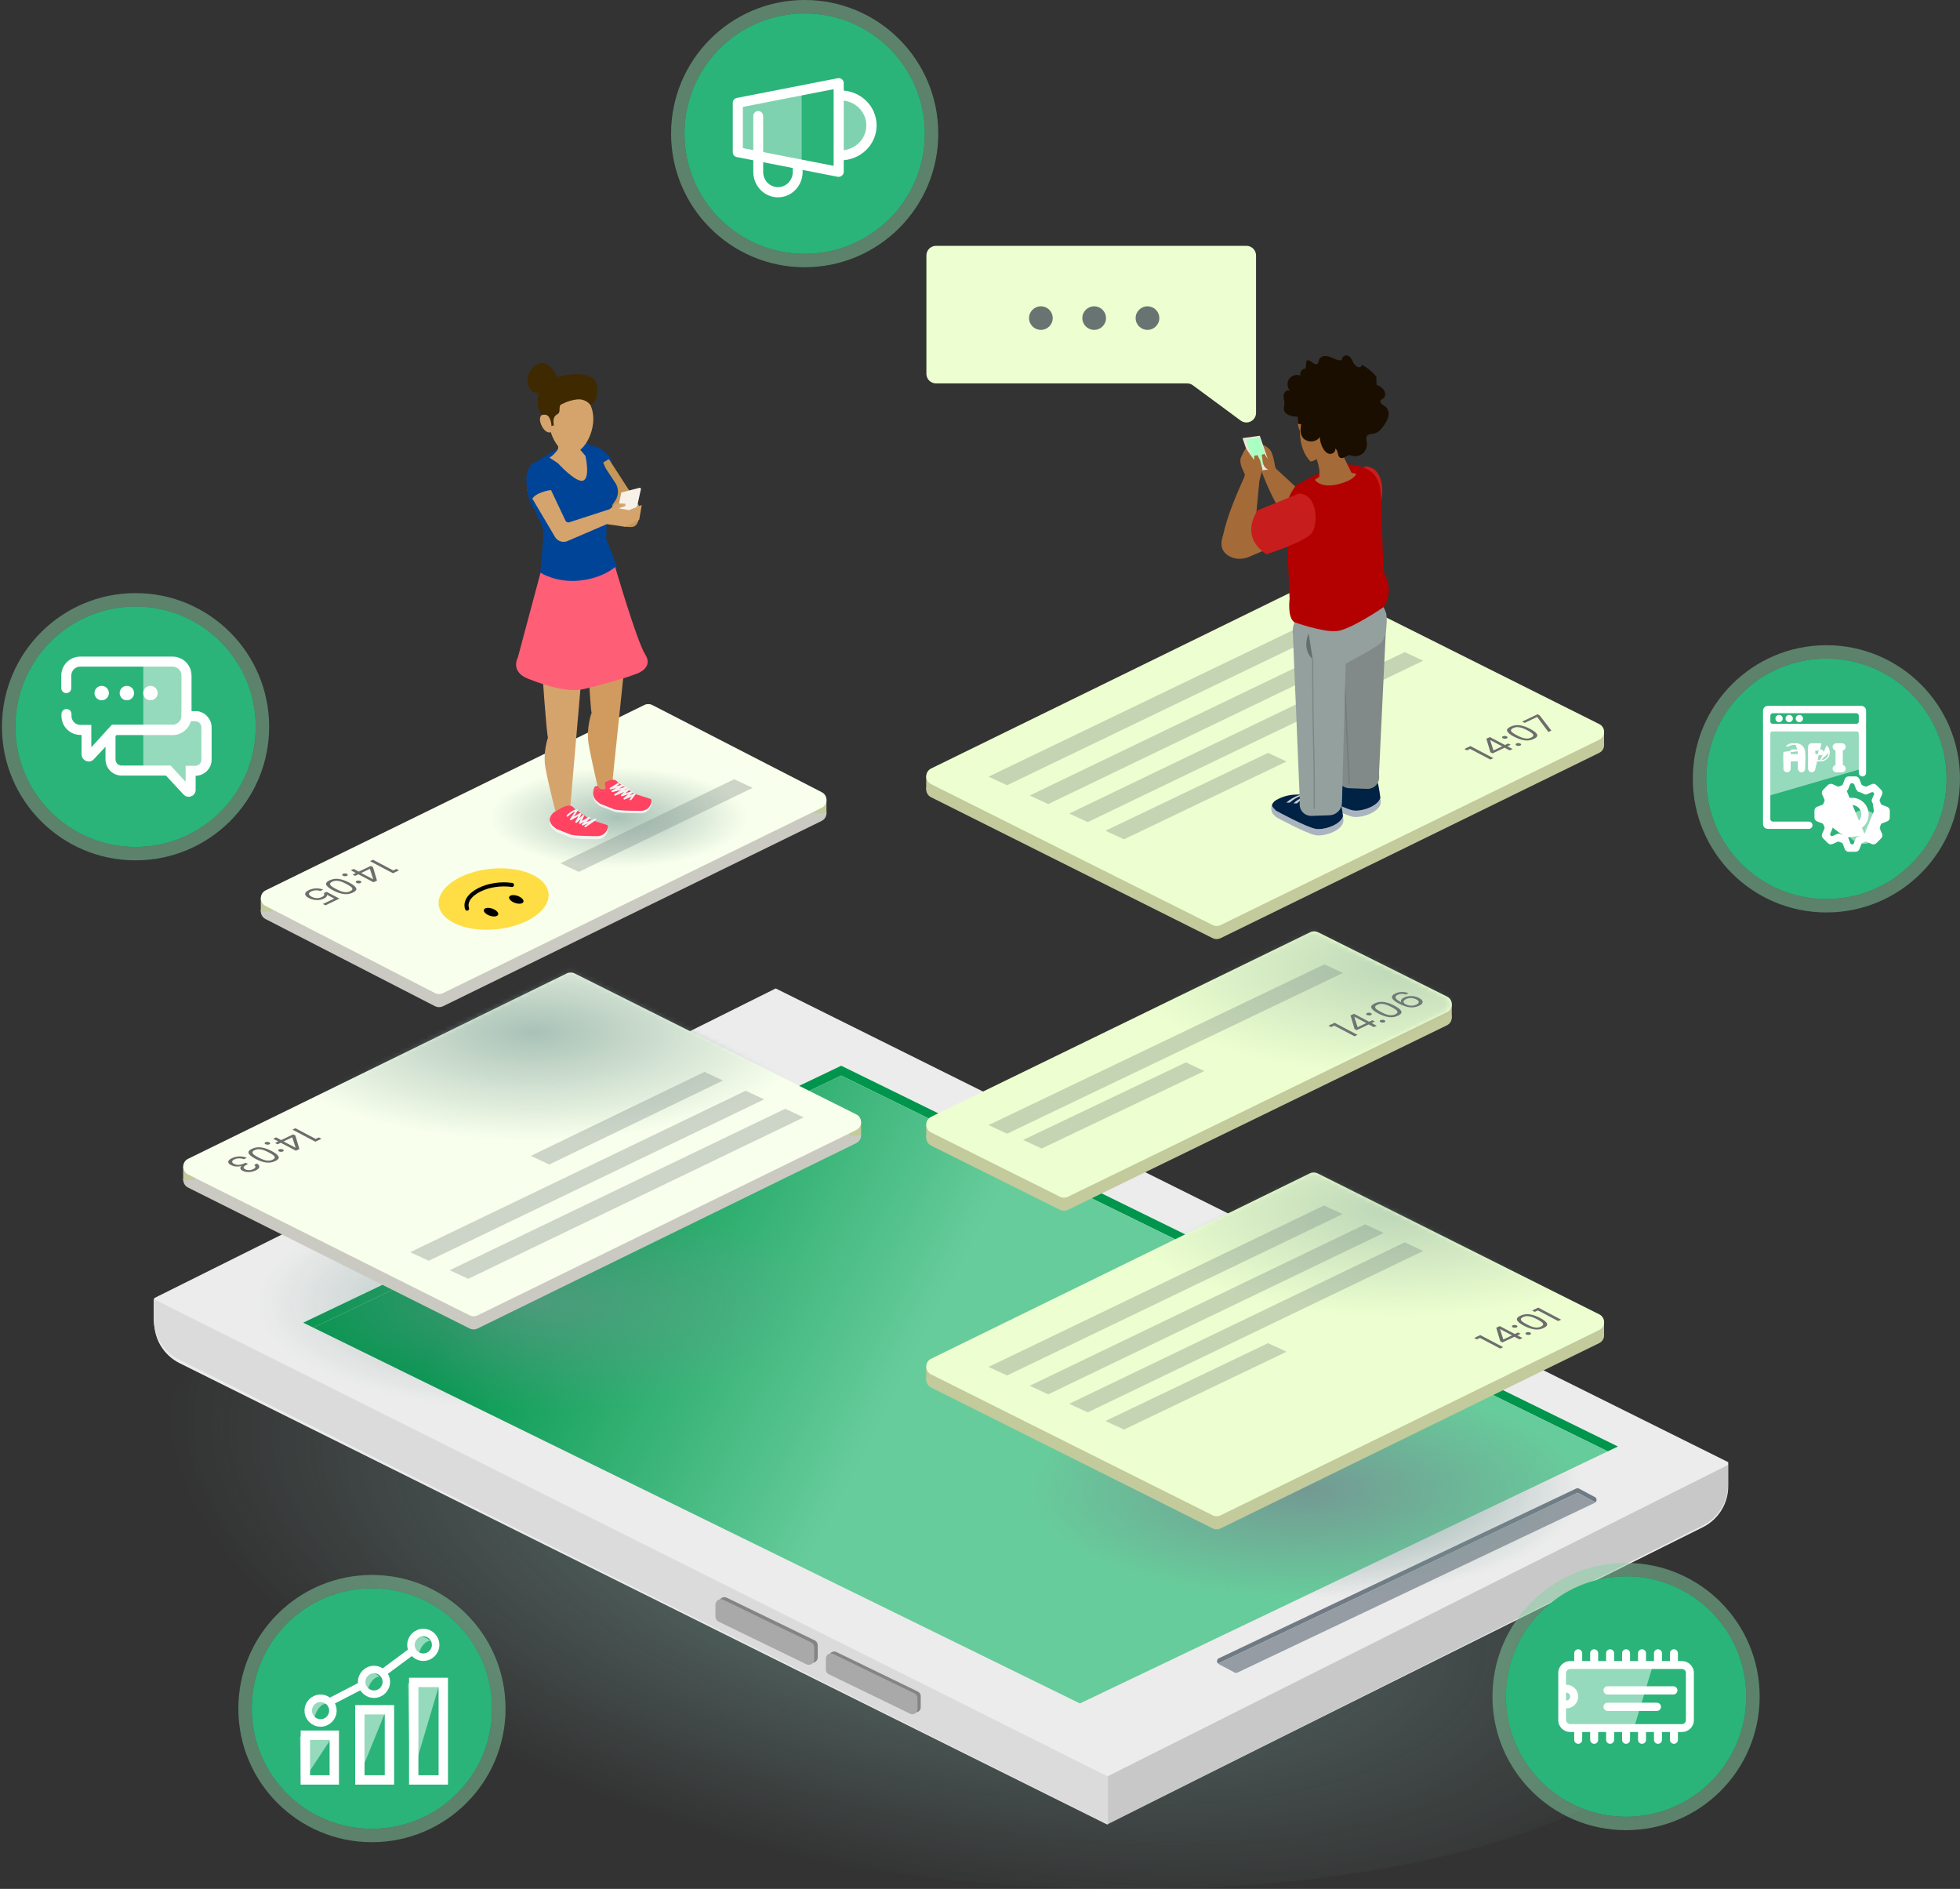 <svg width="439" height="423" viewBox="0 0 439 423" fill="none" xmlns="http://www.w3.org/2000/svg">
<rect x="0" y="0" width="439" height="423" fill="#333333" stroke="none"/>
<path opacity="0.7" d="M382.111 383.247C358.199 420.023 262.09 433.753 167.446 413.914C72.803 394.076 15.464 348.181 39.376 311.406C63.288 274.63 159.397 260.899 254.041 280.737C348.685 300.576 406.024 346.47 382.111 383.247Z" fill="url(#paint0_radial_19_2538)"/>
<path d="M387.089 332.831V327.436L173.747 221.35L34.534 290.704V296.095C34.534 299.982 36.742 303.535 40.235 305.272L247.876 408.522L381.396 342.004C384.885 340.266 387.089 336.715 387.089 332.831Z" fill="#ECECEC"/>
<path d="M247.95 397.849L387.028 328.062V332.48C387.028 336.354 384.835 339.897 381.36 341.642L247.95 408.585V397.849Z" fill="#C8C8C8"/>
<path d="M248.17 397.849L34.415 290.902V295.312C34.415 299.191 36.613 302.736 40.094 304.479L248.17 408.585V397.849Z" fill="#DBDBDB"/>
<path d="M360.111 325.015L362.387 323.928L188.418 238.658L67.912 296.198L70.187 297.314L188.418 240.86L360.111 325.015Z" fill="#00954C"/>
<path d="M360.111 325.015L188.418 240.86L70.187 297.314L241.88 381.467L360.111 325.015Z" fill="url(#paint1_linear_19_2538)"/>
<path d="M353.019 334.448C353.228 334.349 353.472 334.354 353.676 334.464L357.227 336.355C357.266 336.377 357.283 336.415 357.316 336.442C357.71 336.132 357.702 335.508 357.227 335.254L353.676 333.362C353.472 333.253 353.228 333.248 353.019 333.347L272.996 371.352C272.498 371.589 272.466 372.238 272.877 372.559C272.919 372.525 272.944 372.478 272.996 372.453L353.019 334.448Z" fill="#707A84"/>
<path d="M276.516 374.537C276.72 374.647 276.964 374.652 277.173 374.553L357.196 336.547C357.249 336.522 357.274 336.476 357.316 336.442C357.283 336.416 357.268 336.377 357.227 336.355L353.676 334.464C353.472 334.354 353.228 334.349 353.019 334.448L272.996 372.452C272.943 372.478 272.919 372.524 272.877 372.558C272.911 372.584 272.926 372.623 272.966 372.645L276.516 374.537Z" fill="#959CA3"/>
<path d="M204.595 383.35L186.344 374.495C185.955 374.306 185.707 373.913 185.707 373.481V370.971C185.707 370.137 186.583 369.592 187.337 369.957L205.589 378.812C205.978 379.001 206.226 379.395 206.226 379.827V382.337C206.226 383.169 205.348 383.715 204.595 383.35Z" fill="#848484"/>
<path d="M203.869 383.775L185.617 374.92C185.228 374.731 184.98 374.337 184.98 373.906V371.395C184.98 370.562 185.857 370.016 186.611 370.381L204.862 379.236C205.252 379.425 205.499 379.818 205.499 380.25V382.761C205.498 383.595 204.622 384.141 203.869 383.775Z" fill="#A9A9A9"/>
<path d="M181.399 372.235L161.716 362.685C161.296 362.481 161.029 362.058 161.029 361.591V358.885C161.029 357.986 161.975 357.397 162.787 357.791L182.47 367.341C182.891 367.545 183.157 367.969 183.157 368.435V371.141C183.157 372.041 182.211 372.63 181.399 372.235Z" fill="#848484"/>
<path d="M180.615 372.694L160.932 363.144C160.511 362.94 160.245 362.517 160.245 362.05V359.344C160.245 358.445 161.191 357.856 162.003 358.25L181.686 367.799C182.106 368.004 182.372 368.427 182.372 368.893V371.6C182.373 372.5 181.426 373.089 180.615 372.694Z" fill="#A9A9A9"/>
<path d="M122.577 265.273C128.534 265.273 133.364 262.962 133.364 260.112C133.364 257.261 128.534 254.95 122.577 254.95C116.619 254.95 111.789 257.261 111.789 260.112C111.789 262.962 116.619 265.273 122.577 265.273Z" fill="#B9C2C6"/>
<path d="M122.577 264.571C127.724 264.571 131.896 262.574 131.896 260.112C131.896 257.649 127.724 255.653 122.577 255.653C117.43 255.653 113.258 257.649 113.258 260.112C113.258 262.574 117.43 264.571 122.577 264.571Z" fill="#DFE3E5"/>
<path d="M277.884 94.179L267.182 86.282C266.811 86.008 266.361 85.859 265.898 85.859H209.65C208.46 85.859 207.494 84.899 207.494 83.713V57.198C207.494 56.013 208.459 55.051 209.65 55.051H279.17C280.36 55.051 281.326 56.012 281.326 57.198V92.455C281.325 94.218 279.308 95.229 277.884 94.179Z" fill="#EDFFD0"/>
<path d="M235.789 71.235C235.789 72.693 234.601 73.875 233.136 73.875C231.67 73.875 230.482 72.693 230.482 71.235C230.482 69.777 231.67 68.595 233.136 68.595C234.601 68.595 235.789 69.777 235.789 71.235Z" fill="#687472"/>
<path d="M247.726 71.235C247.726 72.693 246.538 73.875 245.073 73.875C243.608 73.875 242.42 72.693 242.42 71.235C242.42 69.777 243.608 68.595 245.073 68.595C246.538 68.595 247.726 69.777 247.726 71.235Z" fill="#687472"/>
<path d="M259.663 71.235C259.663 72.693 258.476 73.875 257.01 73.875C255.545 73.875 254.357 72.693 254.357 71.235C254.357 69.777 255.545 68.595 257.01 68.595C258.476 68.595 259.663 69.777 259.663 71.235Z" fill="#687472"/>
<path d="M292.5 357.856C326.933 357.856 354.847 347.011 354.847 333.632C354.847 320.253 326.933 309.407 292.5 309.407C258.067 309.407 230.154 320.253 230.154 333.632C230.154 347.011 258.067 357.856 292.5 357.856Z" fill="url(#paint2_radial_19_2538)"/>
<path opacity="0.6" d="M119.534 315.922C153.967 315.922 181.881 305.076 181.881 291.697C181.881 278.318 153.967 267.472 119.534 267.472C85.101 267.472 57.188 278.318 57.188 291.697C57.188 305.076 85.101 315.922 119.534 315.922Z" fill="url(#paint3_radial_19_2538)"/>
<path d="M191.765 256L106.952 297.507C106.398 297.778 105.749 297.775 105.197 297.499L42.123 265.942C40.67 265.214 40.679 263.145 42.139 262.43L126.952 220.924C127.506 220.653 128.155 220.656 128.706 220.932L191.78 252.49C193.235 253.216 193.226 255.286 191.765 256Z" fill="#CBCAC2"/>
<path d="M192.858 251.212H190.222V254.322H192.858V251.212Z" fill="#C3CA9C"/>
<path d="M43.667 261.165H41.031V264.275H43.667V261.165Z" fill="#C3CA9C"/>
<path d="M191.766 253.064L106.952 294.571C106.399 294.842 105.75 294.839 105.198 294.563L42.124 263.004C40.67 262.276 40.679 260.208 42.139 259.493L126.952 217.986C127.506 217.715 128.155 217.718 128.707 217.994L191.781 249.553C193.236 250.28 193.227 252.349 191.766 253.064Z" fill="#F8FFEC"/>
<path opacity="0.3" d="M161.946 241.964L123.038 260.775L118.889 258.848L157.796 240.037L161.946 241.964Z" fill="#687472"/>
<path opacity="0.3" d="M171.165 246.185L96.023 282.338L91.875 280.411L167.017 244.259L171.165 246.185Z" fill="#687472"/>
<path opacity="0.3" d="M180.017 250.222L104.875 286.376L100.726 284.449L175.868 248.296L180.017 250.222Z" fill="#687472"/>
<path d="M71.402 254.713L71.991 255.023L70.628 255.67L65.495 252.966L66.162 252.649L70.706 255.043L71.402 254.713ZM65.664 254.03L66.154 254.288L67.059 257.313L66.269 257.688L62.889 255.908L62.164 256.252L61.603 255.956L62.328 255.612L61.185 255.01L61.838 254.701L62.981 255.303L65.664 254.03ZM66.218 257.037L65.463 254.687L63.513 255.612L66.218 257.037ZM59.44 255.796C59.565 255.736 59.714 255.708 59.886 255.712C60.059 255.716 60.206 255.75 60.329 255.815C60.452 255.879 60.513 255.955 60.511 256.041C60.509 256.127 60.446 256.2 60.32 256.26C60.199 256.317 60.055 256.343 59.888 256.337C59.715 256.333 59.568 256.299 59.445 256.234C59.322 256.169 59.261 256.094 59.263 256.008C59.26 255.924 59.319 255.853 59.44 255.796ZM62.478 257.397C62.604 257.337 62.753 257.309 62.925 257.313C63.097 257.316 63.245 257.351 63.368 257.415C63.491 257.48 63.552 257.556 63.55 257.642C63.548 257.728 63.485 257.801 63.359 257.861C63.238 257.918 63.094 257.944 62.927 257.938C62.754 257.934 62.607 257.9 62.484 257.835C62.361 257.77 62.3 257.695 62.302 257.609C62.299 257.525 62.358 257.454 62.478 257.397ZM60.878 257.78C61.692 258.208 62.191 258.607 62.374 258.975C62.563 259.345 62.319 259.691 61.642 260.012C60.97 260.33 60.269 260.433 59.539 260.32C58.814 260.209 58.045 259.939 57.23 259.51C56.402 259.073 55.894 258.67 55.705 258.3C55.517 257.93 55.758 257.585 56.43 257.266C57.107 256.945 57.81 256.841 58.54 256.955C59.27 257.068 60.049 257.343 60.878 257.78ZM57.883 259.2C58.295 259.417 58.672 259.587 59.014 259.709C59.356 259.836 59.701 259.904 60.05 259.914C60.395 259.926 60.729 259.855 61.053 259.701C61.381 259.545 61.545 259.38 61.544 259.205C61.538 259.033 61.42 258.856 61.189 258.677C60.958 258.502 60.637 258.306 60.225 258.089C59.799 257.865 59.415 257.689 59.073 257.562C58.726 257.438 58.381 257.369 58.036 257.357C57.687 257.348 57.348 257.421 57.02 257.577C56.696 257.73 56.537 257.893 56.543 258.066C56.544 258.241 56.662 258.417 56.898 258.594C57.129 258.774 57.457 258.976 57.883 259.2ZM57.56 260.576C57.962 260.822 58.131 261.082 58.068 261.359C58.005 261.635 57.727 261.891 57.234 262.124C56.905 262.28 56.563 262.383 56.208 262.433C55.853 262.488 55.515 262.492 55.195 262.445C54.871 262.399 54.583 262.311 54.332 262.179C54.039 262.024 53.873 261.849 53.834 261.655C53.79 261.462 53.875 261.284 54.089 261.121L54.053 261.102C53.663 261.212 53.265 261.251 52.859 261.221C52.453 261.191 52.07 261.081 51.71 260.892C51.441 260.75 51.26 260.591 51.168 260.417C51.08 260.245 51.101 260.067 51.229 259.883C51.357 259.699 51.598 259.523 51.951 259.356C52.463 259.113 53.014 258.982 53.603 258.963C54.197 258.947 54.754 259.057 55.276 259.293L54.638 259.595C54.32 259.462 53.969 259.396 53.587 259.397C53.204 259.399 52.843 259.48 52.505 259.641C52.166 259.801 51.995 259.968 51.992 260.14C51.988 260.317 52.123 260.478 52.398 260.622C52.753 260.809 53.13 260.887 53.527 260.854C53.925 260.822 54.368 260.69 54.856 260.458L55.023 260.379L55.563 260.664L55.389 260.746C54.949 260.96 54.684 261.156 54.594 261.336C54.509 261.519 54.613 261.688 54.907 261.842C55.157 261.974 55.443 262.04 55.764 262.04C56.08 262.042 56.392 261.969 56.702 261.822C57.001 261.68 57.167 261.526 57.2 261.359C57.232 261.192 57.137 261.033 56.915 260.882L57.56 260.576Z" fill="#6D6D6D"/>
<path d="M358.186 300.779L273.373 342.285C272.819 342.556 272.17 342.553 271.618 342.277L208.544 310.719C207.09 309.991 207.099 307.922 208.559 307.207L293.372 265.701C293.926 265.43 294.575 265.433 295.127 265.709L358.201 297.267C359.655 297.994 359.646 300.064 358.186 300.779Z" fill="#C3CA9C"/>
<path d="M359.278 295.99H356.642V299.1H359.278V295.99Z" fill="#C3CA9C"/>
<path d="M210.086 305.943H207.45V309.054H210.086V305.943Z" fill="#C3CA9C"/>
<path d="M358.187 297.843L273.373 339.349C272.82 339.62 272.17 339.617 271.619 339.341L208.545 307.783C207.091 307.055 207.1 304.986 208.56 304.271L293.373 262.765C293.927 262.494 294.576 262.497 295.128 262.773L358.202 294.331C359.656 295.058 359.646 297.128 358.187 297.843Z" fill="#EDFFD0"/>
<path opacity="0.3" d="M300.705 271.878L225.563 308.03L221.414 306.103L296.556 269.95L300.705 271.878Z" fill="#687472"/>
<path opacity="0.3" d="M309.925 276.099L234.783 312.252L230.635 310.325L305.776 274.172L309.925 276.099Z" fill="#687472"/>
<path opacity="0.3" d="M318.776 280.136L243.634 316.289L239.486 314.362L314.628 278.209L318.776 280.136Z" fill="#687472"/>
<path opacity="0.3" d="M288.167 302.709L251.748 320.143L247.599 318.216L284.018 300.782L288.167 302.709Z" fill="#687472"/>
<path d="M330.781 299.937L330.191 299.626L331.554 298.98L336.688 301.684L336.021 302L331.477 299.607L330.781 299.937ZM336.519 300.62L336.029 300.362L335.123 297.336L335.913 296.962L339.293 298.742L340.018 298.398L340.579 298.693L339.854 299.037L340.997 299.64L340.345 299.949L339.201 299.347L336.519 300.62ZM335.964 297.613L336.719 299.963L338.67 299.038L335.964 297.613ZM342.743 298.854C342.617 298.914 342.468 298.942 342.296 298.938C342.124 298.934 341.976 298.9 341.853 298.835C341.73 298.771 341.67 298.695 341.671 298.609C341.673 298.523 341.737 298.45 341.863 298.39C341.983 298.333 342.128 298.307 342.295 298.313C342.467 298.317 342.615 298.351 342.738 298.416C342.861 298.481 342.922 298.556 342.92 298.642C342.923 298.726 342.864 298.797 342.743 298.854ZM339.704 297.253C339.578 297.313 339.429 297.341 339.257 297.337C339.085 297.334 338.937 297.299 338.814 297.234C338.691 297.17 338.631 297.094 338.632 297.008C338.634 296.922 338.698 296.849 338.824 296.789C338.944 296.732 339.089 296.706 339.256 296.712C339.428 296.716 339.576 296.75 339.699 296.815C339.822 296.88 339.883 296.955 339.881 297.041C339.884 297.125 339.825 297.196 339.704 297.253ZM341.305 296.87C340.491 296.441 339.992 296.043 339.808 295.675C339.62 295.305 339.864 294.959 340.54 294.638C341.212 294.32 341.913 294.217 342.643 294.33C343.368 294.441 344.138 294.711 344.952 295.14C345.78 295.576 346.289 295.98 346.477 296.35C346.666 296.72 346.424 297.065 345.752 297.384C345.075 297.705 344.372 297.809 343.642 297.695C342.912 297.582 342.133 297.307 341.305 296.87ZM344.299 295.45C343.888 295.233 343.511 295.063 343.169 294.941C342.827 294.814 342.481 294.746 342.132 294.736C341.788 294.724 341.454 294.795 341.13 294.949C340.801 295.105 340.637 295.27 340.638 295.445C340.644 295.617 340.763 295.793 340.993 295.973C341.224 296.148 341.546 296.344 341.957 296.561C342.384 296.785 342.767 296.961 343.109 297.088C343.456 297.212 343.802 297.281 344.146 297.293C344.495 297.302 344.834 297.229 345.163 297.073C345.487 296.92 345.646 296.756 345.64 296.584C345.639 296.409 345.52 296.233 345.285 296.056C345.054 295.876 344.725 295.674 344.299 295.45ZM343.76 293.779L343.17 293.469L344.533 292.822L349.667 295.526L349 295.843L344.456 293.449L343.76 293.779Z" fill="#6D6D6D"/>
<mask id="mask0_19_2538" style="mask-type:luminance" maskUnits="userSpaceOnUse" x="207" y="262" width="153" height="78">
<path d="M358.186 297.843L273.373 339.349C272.819 339.62 272.17 339.617 271.619 339.341L208.545 307.783C207.091 307.055 207.1 304.986 208.56 304.271L293.373 262.765C293.927 262.494 294.576 262.497 295.128 262.773L358.202 294.331C359.655 295.058 359.646 297.128 358.186 297.843Z" fill="white"/>
</mask>
<g mask="url(#mask0_19_2538)">
<path opacity="0.4" d="M312.968 295.093C347.401 295.093 375.315 284.248 375.315 270.869C375.315 257.49 347.401 246.644 312.968 246.644C278.535 246.644 250.621 257.49 250.621 270.869C250.621 284.248 278.535 295.093 312.968 295.093Z" fill="url(#paint4_radial_19_2538)"/>
</g>
<path d="M324.069 229.613L239.169 270.945C238.614 271.215 237.965 271.211 237.414 270.934L208.539 256.539C207.086 255.808 207.1 253.739 208.563 253.027L293.463 211.696C294.018 211.426 294.667 211.431 295.218 211.708L324.093 226.103C325.546 226.833 325.531 228.901 324.069 229.613Z" fill="#C3CA9C"/>
<path d="M325.168 224.835L322.533 224.829L322.526 227.939L325.162 227.945L325.168 224.835Z" fill="#C3CA9C"/>
<path d="M210.087 251.77L207.451 251.765L207.445 254.875L210.081 254.88L210.087 251.77Z" fill="#C3CA9C"/>
<path d="M324.076 226.677L239.175 268.007C238.62 268.277 237.971 268.273 237.421 267.996L208.545 253.601C207.093 252.87 207.106 250.802 208.569 250.09L293.469 208.759C294.024 208.489 294.673 208.493 295.224 208.77L324.099 223.165C325.552 223.896 325.538 225.965 324.076 226.677Z" fill="#EDFFD0"/>
<path opacity="0.3" d="M300.783 217.887L225.565 253.884L221.42 251.949L296.638 215.951L300.783 217.887Z" fill="#687472"/>
<path opacity="0.3" d="M269.758 239.845L233.304 257.204L229.159 255.268L265.614 237.909L269.758 239.845Z" fill="#687472"/>
<path d="M298.144 230L297.555 229.689L298.918 229.043L304.052 231.747L303.384 232.063L298.84 229.67L298.144 230ZM303.882 230.683L303.392 230.425L302.487 227.399L303.277 227.025L306.657 228.805L307.382 228.461L307.943 228.756L307.218 229.1L308.361 229.703L307.708 230.012L306.565 229.41L303.882 230.683ZM303.328 227.676L304.083 230.026L306.033 229.101L303.328 227.676ZM310.107 228.917C309.981 228.977 309.832 229.005 309.66 229.001C309.487 228.997 309.34 228.963 309.217 228.898C309.094 228.834 309.033 228.758 309.035 228.672C309.037 228.586 309.1 228.513 309.226 228.453C309.347 228.396 309.491 228.37 309.658 228.376C309.831 228.38 309.978 228.414 310.101 228.479C310.224 228.543 310.285 228.619 310.283 228.705C310.286 228.789 310.227 228.86 310.107 228.917ZM307.068 227.316C306.942 227.376 306.793 227.404 306.621 227.4C306.449 227.397 306.301 227.362 306.178 227.297C306.055 227.233 305.994 227.157 305.996 227.071C305.998 226.985 306.061 226.912 306.187 226.852C306.308 226.795 306.452 226.769 306.619 226.775C306.792 226.779 306.939 226.813 307.062 226.878C307.185 226.943 307.246 227.018 307.244 227.104C307.247 227.188 307.188 227.259 307.068 227.316ZM308.668 226.933C307.854 226.504 307.355 226.106 307.172 225.738C306.983 225.368 307.227 225.022 307.904 224.701C308.576 224.382 309.277 224.28 310.007 224.393C310.732 224.504 311.501 224.774 312.316 225.203C313.144 225.639 313.652 226.043 313.841 226.413C314.029 226.783 313.788 227.128 313.116 227.447C312.439 227.768 311.736 227.872 311.006 227.758C310.276 227.645 309.497 227.37 308.668 226.933ZM311.663 225.513C311.251 225.296 310.874 225.126 310.532 225.004C310.19 224.877 309.845 224.809 309.496 224.799C309.151 224.787 308.817 224.858 308.493 225.012C308.165 225.168 308.001 225.333 308.002 225.508C308.008 225.68 308.126 225.856 308.357 226.036C308.588 226.211 308.909 226.407 309.321 226.624C309.747 226.848 310.131 227.024 310.473 227.151C310.82 227.275 311.165 227.344 311.51 227.356C311.859 227.365 312.198 227.292 312.526 227.136C312.85 226.983 313.009 226.819 313.003 226.647C313.002 226.472 312.884 226.296 312.648 226.119C312.417 225.939 312.089 225.737 311.663 225.513ZM314.851 222.706C314.219 222.48 313.626 222.499 313.07 222.762C312.639 222.966 312.481 223.205 312.595 223.478C312.704 223.748 313.133 224.078 313.881 224.467C313.746 224.285 313.738 224.097 313.857 223.903C313.976 223.704 314.195 223.529 314.514 223.378C315.012 223.142 315.56 223.034 316.158 223.053C316.76 223.071 317.329 223.22 317.864 223.502C318.186 223.672 318.409 223.855 318.534 224.051C318.664 224.245 318.674 224.444 318.565 224.648C318.46 224.849 318.224 225.037 317.857 225.212C317.359 225.448 316.861 225.575 316.363 225.593C315.865 225.612 315.368 225.546 314.874 225.397C314.379 225.248 313.85 225.025 313.287 224.728C311.55 223.813 311.3 223.062 312.537 222.475C313.011 222.25 313.509 222.139 314.03 222.143C314.552 222.147 315.028 222.238 315.46 222.417L314.851 222.706ZM314.923 223.731C314.715 223.83 314.562 223.945 314.463 224.077C314.36 224.207 314.336 224.344 314.39 224.489C314.445 224.629 314.593 224.762 314.834 224.89C315.194 225.079 315.594 225.183 316.034 225.202C316.469 225.218 316.885 225.133 317.281 224.944C317.619 224.784 317.786 224.603 317.78 224.402C317.775 224.196 317.597 224 317.247 223.816C316.878 223.621 316.492 223.515 316.091 223.497C315.684 223.477 315.295 223.555 314.923 223.731Z" fill="#6D6D6D"/>
<mask id="mask1_19_2538" style="mask-type:luminance" maskUnits="userSpaceOnUse" x="207" y="208" width="118" height="61">
<path d="M323.707 226.677L238.806 268.007C238.251 268.277 237.602 268.273 237.052 267.996L208.176 253.601C206.724 252.87 206.737 250.802 208.2 250.09L293.1 208.759C293.655 208.489 294.304 208.493 294.855 208.77L323.73 223.165C325.183 223.896 325.17 225.965 323.707 226.677Z" fill="white"/>
</mask>
<g mask="url(#mask1_19_2538)">
<path opacity="0.4" d="M314.812 240.756C349.245 240.756 377.158 229.911 377.158 216.531C377.158 203.152 349.245 192.307 314.812 192.307C280.379 192.307 252.465 203.152 252.465 216.531C252.465 229.911 280.379 240.756 314.812 240.756Z" fill="url(#paint5_radial_19_2538)"/>
</g>
<path d="M358.186 168.597L273.373 210.104C272.819 210.375 272.17 210.372 271.618 210.096L208.544 178.537C207.09 177.809 207.099 175.741 208.559 175.026L293.372 133.519C293.926 133.248 294.575 133.251 295.127 133.527L358.201 165.086C359.655 165.814 359.646 167.882 358.186 168.597Z" fill="#C3CA9C"/>
<path d="M359.278 163.809H356.642V166.919H359.278V163.809Z" fill="#C3CA9C"/>
<path d="M210.086 173.762H207.45V176.872H210.086V173.762Z" fill="#C3CA9C"/>
<path d="M358.187 165.661L273.373 207.168C272.82 207.439 272.17 207.436 271.619 207.16L208.545 175.601C207.091 174.873 207.1 172.805 208.56 172.09L293.373 130.583C293.927 130.312 294.576 130.315 295.128 130.591L358.202 162.15C359.656 162.877 359.646 164.946 358.187 165.661Z" fill="#EDFFD0"/>
<path opacity="0.3" d="M300.705 139.696L225.563 175.85L221.414 173.923L296.556 137.769L300.705 139.696Z" fill="#687472"/>
<path opacity="0.3" d="M309.925 143.917L234.783 180.07L230.635 178.143L305.776 141.99L309.925 143.917Z" fill="#687472"/>
<path opacity="0.3" d="M318.776 147.955L243.634 184.107L239.486 182.18L314.628 146.028L318.776 147.955Z" fill="#687472"/>
<path opacity="0.3" d="M288.167 170.527L251.748 187.962L247.599 186.035L284.018 168.6L288.167 170.527Z" fill="#687472"/>
<path d="M328.57 168.031L327.981 167.72L329.344 167.074L334.478 169.778L333.81 170.094L329.266 167.701L328.57 168.031ZM334.308 168.714L333.818 168.456L332.912 165.43L333.703 165.056L337.083 166.836L337.808 166.492L338.369 166.787L337.644 167.131L338.787 167.734L338.134 168.043L336.991 167.441L334.308 168.714ZM333.754 165.707L334.509 168.057L336.459 167.132L333.754 165.707ZM340.532 166.948C340.407 167.008 340.258 167.036 340.086 167.032C339.913 167.028 339.766 166.994 339.643 166.929C339.52 166.865 339.459 166.789 339.461 166.703C339.463 166.617 339.526 166.544 339.652 166.484C339.773 166.427 339.917 166.401 340.084 166.407C340.257 166.411 340.404 166.445 340.527 166.51C340.65 166.574 340.711 166.65 340.709 166.736C340.712 166.82 340.653 166.891 340.532 166.948ZM337.494 165.347C337.368 165.407 337.219 165.435 337.047 165.431C336.874 165.428 336.727 165.393 336.604 165.328C336.481 165.264 336.42 165.188 336.422 165.102C336.424 165.016 336.487 164.943 336.613 164.883C336.734 164.826 336.878 164.8 337.045 164.806C337.218 164.81 337.365 164.844 337.488 164.909C337.611 164.974 337.672 165.049 337.67 165.135C337.673 165.219 337.614 165.29 337.494 165.347ZM339.094 164.964C338.28 164.535 337.781 164.137 337.598 163.769C337.409 163.399 337.653 163.053 338.33 162.732C339.002 162.414 339.703 162.311 340.433 162.424C341.158 162.535 341.927 162.805 342.742 163.234C343.57 163.67 344.078 164.074 344.267 164.444C344.455 164.814 344.214 165.159 343.542 165.478C342.865 165.799 342.162 165.903 341.432 165.789C340.702 165.676 339.923 165.401 339.094 164.964ZM342.089 163.544C341.677 163.327 341.3 163.157 340.958 163.035C340.616 162.908 340.271 162.84 339.922 162.83C339.577 162.818 339.243 162.889 338.919 163.043C338.591 163.199 338.427 163.364 338.428 163.539C338.434 163.711 338.552 163.887 338.783 164.067C339.014 164.242 339.335 164.438 339.747 164.655C340.173 164.879 340.557 165.055 340.899 165.182C341.246 165.306 341.591 165.375 341.936 165.387C342.285 165.396 342.624 165.323 342.952 165.167C343.276 165.014 343.435 164.85 343.429 164.678C343.428 164.503 343.31 164.327 343.074 164.15C342.843 163.97 342.515 163.768 342.089 163.544ZM344.864 160.215L347.478 163.61L346.811 163.926L344.29 160.551L341.492 161.879L340.938 161.587L344.375 159.957L344.864 160.215Z" fill="#6D6D6D"/>
<mask id="mask2_19_2538" style="mask-type:luminance" maskUnits="userSpaceOnUse" x="41" y="217" width="152" height="78">
<path d="M191.766 252.788L106.953 294.295C106.399 294.566 105.75 294.563 105.198 294.287L42.124 262.728C40.67 262 40.679 259.932 42.139 259.217L126.953 217.71C127.506 217.439 128.155 217.442 128.707 217.718L191.781 249.277C193.236 250.005 193.227 252.073 191.766 252.788Z" fill="white"/>
</mask>
<g mask="url(#mask2_19_2538)">
<path opacity="0.6" d="M119.534 255.362C153.967 255.362 181.881 244.516 181.881 231.137C181.881 217.758 153.967 206.912 119.534 206.912C85.101 206.912 57.188 217.758 57.188 231.137C57.188 244.516 85.101 255.362 119.534 255.362Z" fill="url(#paint6_radial_19_2538)"/>
</g>
<path d="M184.021 183.841L99.208 225.347C98.654 225.618 98.005 225.615 97.454 225.339L59.504 205.822C58.05 205.094 58.059 203.025 59.519 202.31L144.332 160.804C144.886 160.533 145.535 160.536 146.087 160.812L184.037 180.329C185.491 181.056 185.482 183.126 184.021 183.841Z" fill="#CBCAC2"/>
<path d="M185.114 179.052H182.478V182.162H185.114V179.052Z" fill="#C3CA9C"/>
<path d="M61.047 201.046H58.411V204.157H61.047V201.046Z" fill="#C3CA9C"/>
<path d="M184.021 180.903L99.208 222.41C98.654 222.681 98.005 222.678 97.454 222.402L59.504 202.886C58.05 202.158 58.059 200.089 59.519 199.374L144.332 157.868C144.886 157.597 145.535 157.6 146.087 157.876L184.037 177.392C185.491 178.12 185.482 180.189 184.021 180.903Z" fill="#F8FFEC"/>
<path opacity="0.3" d="M168.578 176.432L129.67 195.244L125.521 193.317L164.428 174.506L168.578 176.432Z" fill="#687472"/>
<path d="M88.783 194.594L89.373 194.905L88.01 195.551L82.876 192.847L83.543 192.531L88.087 194.924L88.783 194.594ZM83.045 193.911L83.535 194.169L84.441 197.195L83.651 197.569L80.271 195.789L79.546 196.133L78.985 195.838L79.71 195.494L78.567 194.891L79.219 194.582L80.363 195.184L83.045 193.911ZM83.6 196.918L82.845 194.568L80.894 195.493L83.6 196.918ZM76.821 195.677C76.947 195.617 77.096 195.589 77.268 195.593C77.44 195.597 77.588 195.631 77.711 195.696C77.834 195.76 77.894 195.836 77.893 195.922C77.891 196.008 77.827 196.081 77.701 196.141C77.581 196.198 77.436 196.224 77.269 196.218C77.097 196.214 76.949 196.18 76.826 196.115C76.703 196.051 76.642 195.975 76.644 195.889C76.641 195.805 76.7 195.734 76.821 195.677ZM79.86 197.278C79.986 197.218 80.135 197.19 80.307 197.194C80.479 197.197 80.627 197.232 80.75 197.297C80.873 197.361 80.933 197.437 80.932 197.523C80.93 197.609 80.866 197.682 80.74 197.742C80.62 197.799 80.475 197.825 80.308 197.819C80.136 197.815 79.988 197.781 79.865 197.716C79.742 197.651 79.681 197.576 79.683 197.49C79.68 197.406 79.739 197.335 79.86 197.278ZM78.259 197.661C79.073 198.09 79.572 198.488 79.756 198.856C79.944 199.226 79.7 199.572 79.024 199.893C78.352 200.211 77.651 200.314 76.921 200.201C76.196 200.09 75.426 199.82 74.612 199.391C73.784 198.955 73.275 198.551 73.087 198.181C72.898 197.811 73.14 197.466 73.812 197.147C74.489 196.826 75.192 196.722 75.922 196.836C76.652 196.949 77.431 197.224 78.259 197.661ZM75.265 199.081C75.676 199.298 76.053 199.468 76.395 199.59C76.737 199.717 77.083 199.785 77.432 199.795C77.776 199.807 78.11 199.736 78.434 199.582C78.763 199.426 78.927 199.261 78.926 199.086C78.92 198.914 78.801 198.738 78.57 198.558C78.34 198.383 78.018 198.187 77.606 197.97C77.18 197.746 76.796 197.57 76.455 197.443C76.108 197.319 75.762 197.25 75.418 197.238C75.069 197.229 74.73 197.302 74.401 197.458C74.077 197.611 73.918 197.775 73.924 197.947C73.925 198.122 74.044 198.298 74.279 198.475C74.51 198.655 74.838 198.857 75.265 199.081ZM72.316 202.435L74.861 201.228L73.242 200.375C73.283 200.507 73.241 200.65 73.118 200.803C73 200.959 72.816 201.096 72.564 201.216C72.163 201.406 71.754 201.517 71.337 201.549C70.925 201.583 70.535 201.557 70.168 201.471C69.802 201.389 69.474 201.272 69.185 201.12C68.844 200.94 68.604 200.748 68.465 200.544C68.326 200.34 68.313 200.133 68.428 199.922C68.537 199.714 68.79 199.515 69.187 199.327C69.694 199.087 70.233 198.959 70.803 198.945C71.373 198.93 71.904 199.019 72.398 199.211L71.753 199.518C71.42 199.405 71.076 199.357 70.722 199.374C70.368 199.39 70.036 199.472 69.726 199.619C69.344 199.8 69.168 199.995 69.197 200.204C69.231 200.415 69.433 200.618 69.802 200.813C70.171 201.007 70.552 201.111 70.944 201.124C71.341 201.14 71.728 201.058 72.105 200.879C72.361 200.758 72.524 200.618 72.594 200.462C72.665 200.31 72.639 200.159 72.518 200.008L73.141 199.712L76.038 201.238L72.884 202.734L72.316 202.435Z" fill="#6D6D6D"/>
<path d="M120.252 196.433C116.057 193.762 108.317 193.791 102.963 196.494C97.609 199.199 96.67 203.556 100.865 206.225C105.06 208.895 112.8 208.867 118.154 206.164C123.507 203.459 124.447 199.102 120.252 196.433Z" fill="#FFDD45"/>
<path d="M116.582 200.936C115.854 200.473 114.841 200.31 114.32 200.573C113.8 200.836 113.968 201.425 114.696 201.889C115.425 202.352 116.437 202.515 116.958 202.252C117.479 201.989 117.311 201.399 116.582 200.936Z" fill="black"/>
<path d="M110.927 203.793C110.199 203.329 109.187 203.167 108.665 203.43C108.145 203.693 108.313 204.281 109.041 204.745C109.77 205.208 110.782 205.371 111.303 205.108C111.825 204.845 111.656 204.256 110.927 203.793Z" fill="black"/>
<path d="M114.672 198.173C112.295 197.821 109.497 198.191 107.34 199.281C105.082 200.422 104.124 202.049 104.614 203.477" stroke="black" stroke-width="0.912" stroke-miterlimit="10" stroke-linecap="round"/>
<path d="M282.773 99.597C282.773 99.597 284.225 100.01 284.813 101.318C285.401 102.625 285.712 105.31 285.712 105.31L283.396 107.065L283.038 106.79L281.77 103.349L282.773 99.597Z" fill="#A46A38"/>
<path d="M284.745 105.034L280.878 105.571L278.295 98.118L282.162 97.581L284.745 105.034Z" fill="#EFE5DC"/>
<path d="M284.192 103.988L281.071 104.421L278.987 98.406L282.107 97.973L284.192 103.988Z" fill="#AAFFC2"/>
<path d="M289.663 118.216C286.696 114.601 285.297 112.282 283.038 106.789L285.451 104.633L294.42 112.915L289.663 118.216Z" fill="#A46A38"/>
<path d="M288.535 115.915C288.577 117.113 289.274 117.897 290.108 118.408C291.485 119.251 293.218 119.279 294.702 118.642L304.701 114.351L303.714 106.942L292.144 111.033C292.144 111.033 288.398 112.153 288.535 115.915Z" fill="#A46A38"/>
<path d="M305.925 104.456C310.126 104.67 310.234 111.425 308.725 113.355C307.217 115.285 298.599 118.073 298.599 118.073C298.599 118.073 295.69 116.357 295.258 113.462C294.827 110.568 296.659 108.209 296.659 108.209L305.925 104.456Z" fill="#C81D1D"/>
<path d="M303.099 181.495C301.046 181.179 294.179 177.429 294.179 177.429L293.657 176.896C293.455 176.688 293.319 176.448 293.227 176.195C292.968 176.91 293.088 177.735 293.657 178.318L294.179 178.852C294.179 178.852 301.046 182.602 303.099 182.918C305.151 183.234 309.493 181.736 309.256 179.388C309.232 179.142 309.204 178.908 309.177 178.677C308.592 180.606 304.934 181.777 303.099 181.495Z" fill="#A9B4C0"/>
<path d="M294.179 177.428C294.179 177.428 301.047 181.179 303.099 181.494C304.935 181.777 308.592 180.605 309.176 178.675C308.939 176.702 308.625 175.324 308.625 175.324L303.178 173.643L298.398 173.822C296.925 173.877 295.475 174.299 294.182 175.049C293.713 175.321 293.393 175.735 293.227 176.193C293.32 176.446 293.455 176.686 293.658 176.893L294.179 177.428Z" fill="#002245"/>
<path d="M297.225 175.608H296.463C297.481 174.741 298.799 174.014 300.003 173.75H300.764C299.514 174.052 298.184 174.778 297.225 175.608Z" fill="#CAD1D8"/>
<path d="M298.85 175.78H298.089C298.889 174.931 300.332 174.228 301.79 173.739H302.551C301.346 174.197 299.816 174.816 298.85 175.78Z" fill="#CAD1D8"/>
<path d="M294.731 185.624C292.679 185.308 285.811 181.559 285.811 181.559L285.29 181.025C285.088 180.818 284.952 180.577 284.859 180.324C284.6 181.039 284.721 181.864 285.29 182.448L285.811 182.981C285.811 182.981 292.679 186.732 294.731 187.047C296.784 187.363 301.126 185.865 300.889 183.517C300.865 183.272 300.837 183.037 300.81 182.806C300.225 184.736 296.567 185.906 294.731 185.624Z" fill="#A9B4C0"/>
<path d="M285.812 181.558C285.812 181.558 292.679 185.308 294.732 185.623C296.567 185.906 300.225 184.735 300.809 182.804C300.572 180.832 300.257 179.454 300.257 179.454L294.811 177.772L290.031 177.951C288.558 178.006 287.108 178.428 285.815 179.179C285.346 179.451 285.026 179.864 284.86 180.322C284.953 180.575 285.088 180.816 285.29 181.023L285.812 181.558Z" fill="#002245"/>
<path d="M288.858 179.738H288.097C289.114 178.87 290.432 178.143 291.637 177.879H292.398C291.147 178.182 289.817 178.908 288.858 179.738Z" fill="#CAD1D8"/>
<path d="M290.483 179.91H289.721C290.521 179.06 291.963 178.359 293.421 177.868H294.182C292.978 178.325 291.449 178.945 290.483 179.91Z" fill="#CAD1D8"/>
<path d="M273.65 121.675C274.228 117.043 276.512 111.688 278.946 106.271L282.18 106.518L280.787 121.439L273.65 121.675Z" fill="#A46A38"/>
<path d="M273.598 121.971C273.641 123.168 274.338 123.953 275.172 124.463C276.549 125.306 278.281 125.335 279.766 124.698L289.765 120.407L288.777 112.997L277.207 117.088C277.207 117.088 273.462 118.209 273.598 121.971Z" fill="#A46A38"/>
<path d="M302.215 176.513L306.196 176.655C307.74 176.709 308.965 175.49 308.909 173.955L308.881 173.207C308.878 173.135 308.879 173.064 308.881 172.993L310.536 138.377L299.91 140.418L299.428 173.59C299.415 174.213 299.617 174.832 300.001 175.344C300.529 176.05 301.349 176.483 302.215 176.513Z" fill="#818A88"/>
<path opacity="0.5" d="M302.238 175.608C302.238 175.608 301.616 164.321 301.477 159.161C301.339 153.999 300.647 147.875 300.647 147.875" stroke="#646F6D" stroke-width="0.272" stroke-miterlimit="10"/>
<path d="M297.79 182.57L293.809 182.711C292.264 182.766 291.039 181.547 291.096 180.012L291.123 179.264C291.126 179.192 291.126 179.121 291.123 179.049L289.583 142.162L301.477 145.879L300.577 179.648C300.59 180.271 300.388 180.889 300.004 181.402C299.475 182.106 298.656 182.539 297.79 182.57Z" fill="#94A09E"/>
<path d="M289.583 142.162C289.583 142.162 289.215 140.052 290.506 138.492C291.797 136.932 302.952 132.436 302.952 132.436C302.952 132.436 305.349 132.436 307.47 133.354C309.59 134.272 310.513 137.483 310.513 137.483C310.513 137.483 311.065 142.621 309.038 144.181C307.01 145.742 300.094 149.32 300.094 149.32L289.583 142.162Z" fill="#94A09E"/>
<path d="M289.86 139.317C289.86 139.317 296.222 141.611 299.358 141.335C302.493 141.06 309.96 135.922 309.96 135.922C309.96 135.922 311.066 134.362 311.066 132.16C311.066 129.958 309.868 127.938 309.868 127.938L309.315 111.697C309.315 111.697 309.499 107.385 307.102 105.641C306.375 105.112 305.487 104.727 304.602 104.447C302.441 103.762 300.106 103.902 298.011 104.766C294.727 106.121 290.743 108.509 290.552 108.509C290.276 108.509 287.994 111.583 288.271 113.877C288.547 116.171 288.294 121.149 288.294 121.149L288.847 134.087C288.847 134.087 288.293 138.124 289.86 139.317Z" fill="#B30000"/>
<path d="M290.988 110.511C295.19 110.725 295.298 117.48 293.789 119.411C292.28 121.341 283.662 124.128 283.662 124.128C283.662 124.128 280.753 122.413 280.323 119.518C279.892 116.623 281.724 114.264 281.724 114.264L290.988 110.511Z" fill="#C81D1D"/>
<path d="M278.762 106.789C278.831 105.31 279.799 104.553 279.799 104.553L280.837 103.348L280.94 102.041L281.667 101.938L282.255 103.142L282.773 105.138L282.047 107.684" fill="#A46A38"/>
<path d="M282.6 101.834L282.773 103.038C282.773 103.038 282.842 104.345 283.568 104.862C284.295 105.378 285.54 105.551 285.54 105.551L285.712 104.759L284.398 102.729L283.845 102.625L283.223 101.662L282.6 101.834Z" fill="#A46A38"/>
<path d="M279.039 100.354C279.039 100.354 278.312 101.559 277.932 102.488C277.552 103.417 278.174 104.793 278.174 104.793L278.97 106.583L280.042 106.892L281.979 104.621L279.039 100.354Z" fill="#A46A38"/>
<path d="M293.111 141.818L294.01 147.598C294.01 147.598 291.52 145.741 293.111 141.818Z" fill="#646F6D"/>
<path opacity="0.5" d="M294.009 147.599C294.009 147.599 294.009 159.367 294.216 166.111C294.423 172.855 294.354 180.288 294.354 181.114" stroke="#646F6D" stroke-width="0.272" stroke-miterlimit="10"/>
<path d="M294.493 107.445C294.493 107.445 295.738 109.405 299.611 108.456C303.483 107.508 303.76 106.118 303.76 106.118C303.76 106.118 301.34 105.422 299.127 105.548C296.913 105.675 294.493 107.445 294.493 107.445Z" fill="#A46A38"/>
<path d="M302.86 106.169L300.717 101.834C300.717 101.834 301.754 99.632 302.169 96.81C302.583 93.988 301.408 88.896 296.568 88.896C291.728 88.896 290.482 92.681 290.621 94.332C290.76 95.984 291.174 96.466 291.174 96.466C291.174 96.466 290.898 100.664 293.525 103.347C294.286 103.279 294.908 102.796 294.908 102.796C294.908 102.796 295.53 104.586 295.53 105.687C295.53 106.788 295.461 107.408 295.461 107.408C295.461 107.408 297.812 109.335 302.86 106.169Z" fill="#A46A38"/>
<path d="M290.642 93.325C290.652 93.85 290.662 94.374 290.672 94.899C290.92 94.933 291.168 94.967 291.417 95.002C291.266 96.102 291.166 97.372 291.941 98.171C292.169 98.405 292.458 98.577 292.764 98.694C293.765 99.075 295.056 98.776 295.596 97.855C295.646 98.708 295.88 99.552 296.279 100.309C296.601 100.918 297.09 101.511 297.769 101.635C298.448 101.758 299.245 101.138 299.051 100.479C299.805 100.773 299.471 102.129 300.186 102.508C300.885 102.878 301.604 101.89 302.395 101.904C303.237 102.302 304.29 102.211 305.05 101.676C305.81 101.141 306.248 100.184 306.153 99.263C306.09 98.653 305.847 97.937 306.275 97.497C306.609 97.155 307.157 97.201 307.629 97.119C308.698 96.933 309.474 96.017 310.072 95.115C310.491 94.484 310.881 93.809 310.993 93.06C311.106 92.313 310.889 91.475 310.282 91.02C310.02 90.823 309.7 90.707 309.456 90.488C309.211 90.27 309.062 89.882 309.253 89.617C309.375 89.448 309.592 89.382 309.768 89.269C310.359 88.886 310.375 87.975 309.989 87.387C309.603 86.8 308.943 86.459 308.313 86.142C308.305 85.537 308.297 84.93 308.289 84.325C307.38 83.297 306.311 82.409 305.133 81.703C305.011 81.852 304.888 82.002 304.765 82.151C304.129 82.475 303.429 81.821 303.109 81.186C302.79 80.55 302.486 79.769 301.792 79.6C301.163 79.446 300.472 80.033 300.526 80.675C299.896 80.752 299.273 80.514 298.692 80.26C298.111 80.006 297.517 79.726 296.882 79.716C296.247 79.706 295.555 80.052 295.395 80.663C295.332 80.905 295.348 81.182 295.187 81.374C294.877 81.745 294.276 81.465 293.908 81.152C293.54 80.838 293.008 80.49 292.625 80.786C292.56 81.375 292.496 81.965 292.431 82.554C291.668 82.495 291.008 83.387 291.292 84.094C290.395 83.734 289.266 84.078 288.727 84.877C288.187 85.675 288.292 86.845 288.966 87.537C288.485 87.211 287.788 87.619 287.593 88.164C287.35 88.844 287.65 89.491 287.697 90.17C287.729 90.648 287.516 91.121 287.556 91.58C287.685 93.041 289.48 93.254 290.642 93.325Z" fill="#1A0E00"/>
<path opacity="0.6" d="M138.493 194.222C154.384 194.222 167.266 189.217 167.266 183.043C167.266 176.868 154.384 171.863 138.493 171.863C122.602 171.863 109.719 176.868 109.719 183.043C109.719 189.217 122.602 194.222 138.493 194.222Z" fill="url(#paint7_radial_19_2538)"/>
<path d="M138.472 117.296C138.472 117.296 140.178 118.276 141.768 117.975C143.359 117.673 143.283 114.432 143.283 114.432C143.283 114.432 139.571 114.997 138.472 117.296Z" fill="#C59758"/>
<path d="M135.721 104.455L137.236 103.4C137.236 103.4 135.165 99.53 131.831 99.881C132.488 103.6 134.861 104.907 134.861 104.907L135.721 104.455Z" fill="#004498"/>
<path d="M136.381 102.815L143.231 113.398C143.231 113.398 143.798 115.14 142.409 116.356C141.02 117.572 138.987 116.43 138.987 116.43L132.336 105.196L136.381 102.815Z" fill="#C59758"/>
<path d="M138.191 126.972L135.778 120.607L135.935 114.997L138.018 111.756C138.56 110.674 138.534 109.396 137.947 108.338L135.719 104.959C134.842 103.376 134.663 101.397 133.093 100.486L132.026 99.564C130.311 98.569 127.815 99.013 124.814 100.57C123.253 101.38 120.108 103.436 120.108 103.436C117.382 106.099 118.48 108.165 118.364 110.907C118.296 112.511 121.629 116.85 121.685 119.165C121.741 121.48 120.956 128.55 120.956 128.55C120.956 128.55 124.32 134.279 129.785 133.09C135.251 131.9 138.191 126.972 138.191 126.972Z" fill="#004498"/>
<path d="M121.413 149.806C121.413 149.806 122.388 164.071 122.736 165.179C122.736 165.179 121.512 168.509 122.206 172.194C122.9 175.878 124.573 182.347 124.573 182.347C124.573 182.347 125.126 183.612 126.568 183.112C128.011 182.61 127.683 181.237 127.683 181.237L130.324 150.566L121.413 149.806Z" fill="#D5A46D"/>
<path d="M131.484 144.318C131.484 144.318 132.183 158.535 132.508 159.634C132.508 159.634 131.231 162.987 131.85 166.649C132.469 170.311 134.007 176.73 134.007 176.73C134.007 176.73 134.531 177.98 135.973 177.446C137.413 176.913 137.114 175.55 137.114 175.55L140.312 144.872L131.484 144.318Z" fill="#D19B5F"/>
<path d="M115.984 147.245C115.984 147.245 114.172 150.409 118.33 152.019C122.489 153.63 127.255 155.18 131.054 154.244C139.789 152.091 142.808 150.788 142.808 150.788C142.808 150.788 146.403 149.509 144.524 146.58C142.646 143.65 137.79 126.972 137.79 126.972C137.79 126.972 135.103 129.44 129.919 130.003C124.631 130.576 121.063 128.263 121.063 128.263L115.984 147.245Z" fill="#FF5E77"/>
<path d="M143.488 181.574C143.488 181.574 138.551 181.606 137.523 181.202L134.394 179.971L133.758 179.466C133.263 179.071 132.973 178.521 132.876 177.942C132.836 178.709 133.11 179.483 133.758 179.997L134.394 180.503L137.523 181.734C138.552 182.138 143.488 182.106 143.488 182.106C144.979 182.148 146.086 180.852 145.918 179.457C145.788 180.63 144.786 181.61 143.488 181.574Z" fill="#F2F2F2"/>
<path d="M135.523 175.314C135.458 175.575 135.564 176.129 135.616 176.573C135.684 176.344 135.572 175.781 135.523 175.314Z" fill="#FF4361"/>
<path d="M133.937 176.524C134.09 177.505 135.333 177.355 135.567 177.202C135.662 177.14 135.652 176.882 135.616 176.573C135.604 176.613 135.593 176.654 135.567 176.67C135.333 176.824 134.09 176.973 133.937 175.992C133.743 176.047 133.536 176.083 133.306 176.09C132.9 176.643 132.772 177.31 132.876 177.943C132.901 177.481 133.014 177.02 133.306 176.621C133.536 176.616 133.743 176.58 133.937 176.524Z" fill="#FF4361"/>
<path d="M134.395 179.971L137.524 181.202C138.552 181.606 143.489 181.574 143.489 181.574C144.787 181.61 145.789 180.63 145.919 179.456C145.899 179.288 145.868 179.117 145.808 178.947L141.992 177.723L138.46 175.284C137.72 174.19 136.585 174.605 135.603 175.184C135.564 175.206 135.539 175.252 135.524 175.315C135.573 175.782 135.684 176.346 135.616 176.574C135.652 176.883 135.663 177.14 135.567 177.203C135.333 177.356 134.09 177.506 133.938 176.525C133.744 176.58 133.537 176.616 133.307 176.622C133.014 177.021 132.903 177.482 132.877 177.944C132.974 178.523 133.262 179.073 133.759 179.468L134.395 179.971Z" fill="#FF4361"/>
<path d="M133.733 187.237C133.733 187.237 128.795 187.269 127.768 186.865L124.639 185.634L124.003 185.129C123.494 184.724 123.193 184.158 123.104 183.562C122.99 184.395 123.297 185.266 124.003 185.826L124.639 186.332L127.768 187.562C128.796 187.967 133.733 187.935 133.733 187.935C135.237 187.977 136.346 186.659 136.156 185.25C135.969 186.366 134.984 187.272 133.733 187.237Z" fill="#F2F2F2"/>
<path d="M124.003 185.13L124.639 185.635L127.768 186.866C128.797 187.27 133.733 187.238 133.733 187.238C134.983 187.273 135.968 186.367 136.156 185.252C136.135 185.094 136.108 184.936 136.053 184.777L132.238 183.553L128.705 181.114C127.5 179.332 125.211 181.385 124.274 181.789C124.042 181.889 123.81 182.11 123.594 182.386C123.316 182.739 123.161 183.147 123.104 183.564C123.194 184.158 123.494 184.725 124.003 185.13Z" fill="#FF4361"/>
<path d="M127.089 182.69C127.089 182.69 128.191 181.544 129.218 181.419C128.917 182.018 127.84 183.488 127.84 183.488L130.044 182.217L129.042 184.086L130.62 182.69L129.893 184.31L131.972 183.138L130.519 184.659L133.35 183.487L131.096 185.057" stroke="#F2F2F2" stroke-width="0.394" stroke-miterlimit="10" stroke-linecap="round" stroke-linejoin="round"/>
<path d="M138.46 175.545L136.731 176.591L139.588 175.868L137.133 177.19L140.289 176.392L137.759 177.986L140.79 176.741L139.261 178.136L141.591 177.364L139.838 178.859L142.142 177.862L141.241 179.009" stroke="#F2F2F2" stroke-width="0.394" stroke-miterlimit="10" stroke-linecap="round" stroke-linejoin="round"/>
<path d="M138.094 115.427L139.155 110.283L143.284 109.225L143.587 109.382L142.261 115.415L138.094 116.746L137.828 116.393L138.094 115.427Z" fill="#F7F1E8"/>
<path d="M122.048 106.857L126.608 116.495C126.763 116.91 127.238 117.105 127.641 116.919L136.551 114.025L138.051 112.719L140.057 112.795L140.073 113.327L138.551 113.835L140.901 114.234L143.741 113.089L143.167 116.364L140.074 117.982L135.913 117.369L127.36 121.049C126.262 121.671 124.865 121.273 124.265 120.167L118.097 109.733C118.097 109.733 119.783 107.298 122.048 106.857Z" fill="#D5A46D"/>
<path d="M118.803 112.799C118.803 112.799 118.742 111.437 120.649 110.54C122.557 109.643 124.207 109.703 124.207 109.703C124.207 109.703 123.794 104.382 121.731 103.604C119.669 102.827 118.387 104.201 117.975 106.353C117.563 108.506 118.803 112.799 118.803 112.799Z" fill="#004498"/>
<path d="M123.06 102.483L124.946 103.713C124.946 103.713 129.11 108.31 130.672 107.598C132.233 106.886 131.127 102.095 131.127 102.095L129.435 100.088C129.435 100.088 127.181 99.989 125.099 100.441C123.985 102.083 123.06 102.483 123.06 102.483Z" fill="#D5A46D"/>
<path d="M124.712 98.324C124.712 98.324 125.519 100.334 124.56 101.792C125.772 102.295 127.641 102.747 127.641 102.747L129.964 101.842L129.711 99.027L124.712 98.324Z" fill="#D5A46D"/>
<path d="M132.892 93.812C132.892 97.336 130.654 101.54 127.893 101.54C125.131 101.54 122.893 97.336 122.893 93.812C122.893 90.287 125.131 87.569 127.893 87.569C130.654 87.569 132.892 90.286 132.892 93.812Z" fill="#D5A46D"/>
<path d="M123.323 94.002C123.323 94.002 122.667 92.368 121.48 92.895C120.293 93.423 121.278 95.936 122.339 96.614C123.399 97.293 123.879 96.313 123.879 96.313L123.323 94.002Z" fill="#D5A46D"/>
<path d="M132.968 84.805C132.968 84.805 131.175 83.548 128.65 83.774C126.126 84.001 122.742 84.654 121.53 86.162C120.343 87.638 119.861 91.064 121.346 92.892C121.472 92.867 121.607 92.852 121.75 92.852C122.613 92.852 122.851 93.023 123.079 93.643C123.202 93.854 123.318 94.093 123.379 94.379C123.555 95.208 123.498 95.409 123.498 95.409L124.054 95.258C124.054 95.258 123.777 93.976 124.231 93.298C124.685 92.619 125.317 92.821 125.317 91.865C125.317 90.911 125.519 90.684 125.519 90.684C125.519 90.684 127.161 89.679 129.206 89.453C131.251 89.226 132.236 90.684 132.236 90.684C132.236 90.684 133.397 90.534 133.725 88.197C134.054 85.86 132.968 84.805 132.968 84.805Z" fill="#3F2900"/>
<path d="M121.328 87.669C121.328 87.669 119.207 88.975 118.298 86.162C117.39 83.348 120.42 80.734 122.036 81.337C123.652 81.939 124.864 84.553 124.864 84.553L121.328 87.669Z" fill="#3F2900"/>
<circle cx="30.359" cy="162.744" r="26.923" fill="#2AB479"/>
<circle cx="30.359" cy="162.744" r="28.423" stroke="#86D2A4" stroke-opacity="0.5" stroke-width="3"/>
<path d="M46.255 160.254V170.114C46.255 170.442 46.19 170.767 46.065 171.07C45.939 171.373 45.754 171.648 45.522 171.879C45.289 172.111 45.014 172.294 44.71 172.418C44.407 172.543 44.081 172.606 43.754 172.605H42.699V176.946C42.699 177.027 42.675 177.106 42.63 177.173C42.585 177.239 42.521 177.291 42.446 177.322C42.371 177.352 42.289 177.359 42.21 177.342C42.131 177.325 42.059 177.285 42.004 177.226L40.265 175.364L37.707 172.605H32.098V147.51H40.635C41.313 147.873 41.88 148.414 42.275 149.073C42.67 149.733 42.878 150.488 42.879 151.257V159.255H43.742C44.678 159.248 45.58 159.606 46.255 160.254Z" fill="white" fill-opacity="0.5"/>
<path d="M42.888 151.257V160.377C42.884 160.799 42.819 161.218 42.698 161.622C42.516 162.169 42.23 162.675 41.856 163.114L41.621 163.361L41.318 163.63L41.049 163.832C40.807 164.002 40.548 164.145 40.275 164.258C40.152 164.315 40.024 164.36 39.893 164.393C39.763 164.446 39.628 164.484 39.489 164.505C39.353 164.538 39.214 164.561 39.074 164.572H38.648H26.084L25.893 164.774L23.627 167.231L21.025 170.013C20.883 170.172 20.71 170.301 20.517 170.391C20.325 170.482 20.116 170.533 19.903 170.54C19.695 170.537 19.489 170.495 19.297 170.417C18.992 170.299 18.73 170.091 18.546 169.82C18.361 169.55 18.263 169.23 18.265 168.903V164.584H18.018C16.891 164.584 15.809 164.136 15.012 163.338C14.214 162.541 13.767 161.46 13.767 160.332V159.895C13.767 159.597 13.885 159.312 14.095 159.101C14.306 158.891 14.591 158.773 14.888 158.773C15.186 158.773 15.471 158.891 15.682 159.101C15.892 159.312 16.01 159.597 16.01 159.895V160.332C16.01 160.865 16.222 161.375 16.598 161.752C16.975 162.129 17.486 162.34 18.018 162.34H20.453V167.343L23.627 163.866L25.074 162.295H38.637C39.164 162.292 39.669 162.087 40.05 161.723C40.231 161.543 40.376 161.33 40.477 161.095C40.579 160.845 40.636 160.579 40.645 160.31V151.257C40.636 150.73 40.42 150.228 40.045 149.859C39.669 149.489 39.163 149.282 38.637 149.282H18.018C17.753 149.276 17.49 149.323 17.244 149.419C16.997 149.515 16.772 149.659 16.581 149.843C16.39 150.026 16.238 150.246 16.132 150.488C16.026 150.731 15.97 150.992 15.965 151.257V154.095C15.965 154.392 15.847 154.678 15.637 154.888C15.426 155.099 15.141 155.217 14.844 155.217C14.546 155.217 14.261 155.099 14.05 154.888C13.84 154.678 13.722 154.392 13.722 154.095V151.257C13.726 150.697 13.841 150.145 14.059 149.63C14.278 149.115 14.596 148.648 14.995 148.256C15.394 147.864 15.866 147.555 16.385 147.346C16.904 147.137 17.459 147.033 18.018 147.039H38.637C39.334 147.037 40.021 147.21 40.634 147.544C41.309 147.903 41.874 148.437 42.271 149.09C42.668 149.744 42.881 150.492 42.888 151.257Z" fill="white"/>
<path d="M46.255 160.254C45.583 159.609 44.685 159.251 43.754 159.256H40.669V160.377C40.66 160.647 40.603 160.913 40.5 161.163C40.391 161.393 40.248 161.605 40.074 161.791C39.693 162.155 39.188 162.36 38.661 162.363H25.098L23.629 163.866V170.059C23.629 171.02 24.01 171.941 24.69 172.621C25.369 173.3 26.291 173.682 27.252 173.682H37.169L41.129 177.945C41.273 178.098 41.447 178.221 41.639 178.305C41.832 178.39 42.04 178.435 42.25 178.438C42.439 178.439 42.626 178.401 42.8 178.326C43.091 178.228 43.344 178.043 43.527 177.796C43.709 177.55 43.812 177.253 43.821 176.946V173.727C44.772 173.715 45.681 173.33 46.35 172.654C47.02 171.978 47.397 171.066 47.399 170.115V162.868C47.397 162.377 47.294 161.892 47.097 161.443C46.9 160.993 46.614 160.589 46.255 160.254ZM25.872 170.103V164.786L26.063 164.584H38.638H39.065C39.204 164.573 39.343 164.55 39.48 164.517C39.618 164.495 39.754 164.458 39.883 164.405C40.014 164.371 40.142 164.326 40.265 164.27C40.538 164.157 40.797 164.014 41.039 163.844L41.308 163.642L41.611 163.373L41.846 163.126C42.225 162.685 42.515 162.174 42.699 161.623V161.51H43.731C44.095 161.51 44.444 161.654 44.703 161.911C44.961 162.167 45.108 162.515 45.111 162.879V170.126C45.108 170.49 44.961 170.838 44.703 171.094C44.444 171.351 44.095 171.494 43.731 171.494H41.577V175.084L38.212 171.438H27.274C26.912 171.444 26.562 171.308 26.3 171.058C26.038 170.808 25.884 170.465 25.872 170.103Z" fill="white"/>
<path d="M22.776 156.821C23.668 156.821 24.391 156.098 24.391 155.206C24.391 154.314 23.668 153.591 22.776 153.591C21.884 153.591 21.161 154.314 21.161 155.206C21.161 156.098 21.884 156.821 22.776 156.821Z" fill="white"/>
<path d="M28.416 156.821C29.309 156.821 30.032 156.098 30.032 155.206C30.032 154.314 29.309 153.591 28.416 153.591C27.524 153.591 26.801 154.314 26.801 155.206C26.801 156.098 27.524 156.821 28.416 156.821Z" fill="white"/>
<path d="M33.7 156.821C34.592 156.821 35.315 156.098 35.315 155.206C35.315 154.314 34.592 153.591 33.7 153.591C32.807 153.591 32.084 154.314 32.084 155.206C32.084 156.098 32.807 156.821 33.7 156.821Z" fill="white"/>
<circle cx="83.308" cy="382.615" r="26.923" fill="#2AB479"/>
<circle cx="83.308" cy="382.615" r="28.423" stroke="#86D2A4" stroke-opacity="0.5" stroke-width="3"/>
<g clip-path="url(#clip0_19_2538)">
<path d="M70.204 385.4C70.204 385.4 70.919 381.66 73.064 381.516C73.064 381.516 71.205 379.645 69.345 381.516C67.486 383.386 70.204 385.4 70.204 385.4ZM82.076 379.358C82.076 379.358 82.791 375.617 84.936 375.473C84.936 375.473 82.934 373.315 81.074 375.329C79.358 377.2 82.076 379.358 82.076 379.358ZM93.489 371.331C93.489 371.331 94.204 367.59 96.349 367.446C96.349 367.446 94.347 365.432 92.487 367.303C90.628 369.317 93.489 371.331 93.489 371.331ZM79.817 399.325L86.48 382.954H79.531M91.403 376.912H98.495L91.832 399.325M67.373 399.643L74.465 388.883H67.2" fill="white" fill-opacity="0.5"/>
<path d="M68.393 398.596V388.58H74.872V398.596H68.393ZM80.601 398.596V382.889H87.225V398.596H80.601ZM92.664 398.596V376.76H99.288V398.596H92.664Z" stroke="white" stroke-width="2.096"/>
<path d="M71.802 385.837C73.327 385.837 74.563 384.6 74.563 383.075C74.563 381.55 73.327 380.314 71.802 380.314C70.276 380.314 69.04 381.55 69.04 383.075C69.04 384.6 70.276 385.837 71.802 385.837Z" stroke="white" stroke-width="1.677" stroke-miterlimit="10"/>
<path d="M83.77 379.393C85.295 379.393 86.531 378.157 86.531 376.632C86.531 375.107 85.295 373.871 83.77 373.871C82.245 373.871 81.008 375.107 81.008 376.632C81.008 378.157 82.245 379.393 83.77 379.393Z" stroke="white" stroke-width="1.677" stroke-miterlimit="10"/>
<path d="M94.812 371.11C96.337 371.11 97.574 369.873 97.574 368.348C97.574 366.823 96.337 365.587 94.812 365.587C93.287 365.587 92.051 366.823 92.051 368.348C92.051 369.873 93.287 371.11 94.812 371.11Z" stroke="white" stroke-width="1.677" stroke-miterlimit="10"/>
<path d="M73.643 381.235L81.248 377.3M85.553 374.77L92.972 369.269" stroke="white" stroke-width="1.677" stroke-miterlimit="10"/>
</g>
<circle cx="364.205" cy="379.923" r="26.923" fill="#2AB479"/>
<circle cx="364.205" cy="379.923" r="28.423" stroke="#86D2A4" stroke-opacity="0.5" stroke-width="3"/>
<path d="M370.189 373.02L366.02 386.826H350.86V373.02L370.189 373.02Z" fill="white" fill-opacity="0.5"/>
<path d="M376.714 371.984H375.82V370.22C375.82 369.733 375.421 369.338 374.927 369.338C374.434 369.338 374.034 369.733 374.034 370.22V371.984H372.247V370.22C372.247 369.733 371.847 369.338 371.354 369.338C370.86 369.338 370.46 369.733 370.46 370.22V371.984H368.673V370.22C368.673 369.733 368.274 369.338 367.78 369.338C367.287 369.338 366.887 369.733 366.887 370.22V371.984H365.1V370.22C365.1 369.733 364.7 369.338 364.207 369.338C363.713 369.338 363.313 369.733 363.313 370.22V371.984H361.526V370.22C361.526 369.733 361.127 369.338 360.633 369.338C360.14 369.338 359.74 369.733 359.74 370.22V371.984H357.953V370.22C357.953 369.733 357.553 369.338 357.06 369.338C356.566 369.338 356.166 369.733 356.166 370.22V371.984H354.379V370.22C354.379 369.733 353.98 369.338 353.486 369.338C352.993 369.338 352.593 369.733 352.593 370.22V371.984H351.699C350.219 371.984 349.019 373.169 349.019 374.63V385.216C349.019 386.677 350.219 387.862 351.699 387.862H352.593V389.626C352.593 390.113 352.993 390.508 353.486 390.508C353.98 390.508 354.379 390.113 354.379 389.626V387.862H356.166V389.626C356.166 390.113 356.566 390.508 357.06 390.508C357.553 390.508 357.953 390.113 357.953 389.626V387.862H359.74V389.626C359.74 390.113 360.14 390.508 360.633 390.508C361.127 390.508 361.526 390.113 361.526 389.626V387.862H363.313V389.626C363.313 390.113 363.713 390.508 364.207 390.508C364.7 390.508 365.1 390.113 365.1 389.626V387.862H366.887V389.626C366.887 390.113 367.287 390.508 367.78 390.508C368.274 390.508 368.673 390.113 368.673 389.626V387.862H370.46V389.626C370.46 390.113 370.86 390.508 371.354 390.508C371.847 390.508 372.247 390.113 372.247 389.626V387.862H374.034V389.626C374.034 390.113 374.434 390.508 374.927 390.508C375.421 390.508 375.82 390.113 375.82 389.626V387.862H376.714C378.194 387.862 379.394 386.677 379.394 385.216V374.63C379.394 373.169 378.194 371.984 376.714 371.984ZM350.806 379.041C351.299 379.041 351.699 379.437 351.699 379.923C351.699 380.409 351.299 380.805 350.806 380.805V379.041ZM377.607 385.216C377.607 385.702 377.206 386.098 376.714 386.098H351.699C351.207 386.098 350.806 385.702 350.806 385.216V382.569C352.284 382.569 353.486 381.382 353.486 379.923C353.486 378.464 352.284 377.277 350.806 377.277V374.63C350.806 374.144 351.207 373.748 351.699 373.748H376.714C377.206 373.748 377.607 374.144 377.607 374.63V385.216Z" fill="white"/>
<path d="M374.791 377.622H360.064C359.555 377.622 359.143 378.034 359.143 378.542C359.143 379.05 359.555 379.462 360.064 379.462H374.791C375.299 379.462 375.711 379.05 375.711 378.542C375.711 378.034 375.299 377.622 374.791 377.622ZM371.109 381.303H360.064C359.555 381.303 359.143 381.715 359.143 382.224C359.143 382.732 359.555 383.144 360.064 383.144H371.109C371.618 383.144 372.03 382.732 372.03 382.224C372.03 381.715 371.618 381.303 371.109 381.303Z" fill="white"/>
<circle cx="409.077" cy="174.41" r="26.923" fill="#2AB479"/>
<circle cx="409.077" cy="174.41" r="28.423" stroke="#86D2A4" stroke-opacity="0.5" stroke-width="3"/>
<path d="M396.355 178.15L416.929 172.167L416.929 163.193L396.356 163.193L396.355 178.15Z" fill="white" fill-opacity="0.5"/>
<circle cx="417.378" cy="185.212" r="3.75" fill="white" fill-opacity="0.5"/>
<path d="M417.53 186.911L417.53 186.911C417.722 186.799 417.957 186.786 418.161 186.877L419.139 187.315C419.341 187.405 419.578 187.362 419.735 187.205C419.892 187.048 419.936 186.811 419.845 186.608L419.407 185.63C419.316 185.426 419.328 185.191 419.441 184.997L419.441 184.997C419.687 184.579 419.874 184.13 419.998 183.661C420.055 183.445 420.212 183.269 420.421 183.189L421.42 182.808C421.628 182.729 421.765 182.53 421.765 182.308C421.765 182.086 421.628 181.887 421.42 181.808L420.421 181.427C420.212 181.347 420.054 181.172 419.998 180.955M417.53 186.911L413.455 177.028C413.632 176.981 413.775 176.852 413.841 176.681L414.221 175.682C414.318 175.426 414.564 175.257 414.838 175.257C415.111 175.257 415.357 175.426 415.454 175.682L415.836 176.681C415.901 176.852 416.044 176.981 416.221 177.028L416.189 177.149C416.189 177.149 416.189 177.149 416.189 177.149C416.659 177.273 417.11 177.46 417.529 177.705L417.529 177.705C417.722 177.818 417.958 177.83 418.162 177.739L419.138 177.301C419.341 177.21 419.578 177.254 419.735 177.411C419.892 177.568 419.936 177.805 419.845 178.007L419.407 178.984C419.316 179.188 419.328 179.424 419.441 179.617L419.441 179.617C419.687 180.036 419.874 180.486 419.998 180.955M417.53 186.911C417.11 187.156 416.659 187.343 416.19 187.467C415.974 187.524 415.799 187.681 415.719 187.89L415.338 188.889C415.259 189.096 415.06 189.233 414.838 189.233C414.616 189.233 414.416 189.096 414.337 188.889L413.957 187.89C413.878 187.682 413.703 187.524 413.486 187.467L413.486 187.467M417.53 186.911L413.486 187.467M419.998 180.955C419.998 180.955 419.998 180.955 419.998 180.955L420.119 180.923M419.998 180.955C419.998 180.955 419.998 180.955 419.998 180.955L420.119 180.923M420.119 180.923C420.165 181.101 420.294 181.245 420.466 181.31L421.465 181.691C421.721 181.789 421.89 182.035 421.89 182.309C421.89 182.582 421.721 182.827 421.465 182.925L420.466 183.306C420.294 183.371 420.165 183.515 420.119 183.693L419.549 179.554C419.8 179.982 419.992 180.443 420.119 180.923ZM409.679 180.957L409.679 180.957C409.622 181.173 409.464 181.348 409.255 181.428L408.257 181.808C408.049 181.887 407.912 182.086 407.912 182.308C407.912 182.53 408.049 182.729 408.256 182.808L409.256 183.19C409.464 183.269 409.622 183.444 409.678 183.66L409.679 180.957ZM409.679 180.957C409.802 180.487 409.989 180.037 410.235 179.618L409.679 180.957ZM413.486 187.467C413.017 187.343 412.567 187.157 412.148 186.912C411.955 186.799 411.72 186.786 411.516 186.878L410.539 187.315C410.336 187.406 410.099 187.362 409.942 187.205C409.785 187.048 409.741 186.811 409.832 186.608L410.269 185.63C410.361 185.426 410.348 185.19 410.235 184.997M413.486 187.467L410.235 184.997M410.235 184.997C409.989 184.578 409.802 184.129 409.678 183.66L410.235 184.997ZM415.615 190.619C415.944 190.619 416.238 190.416 416.355 190.11L416.798 188.95C416.856 188.796 416.984 188.676 417.145 188.617C417.322 188.552 417.497 188.48 417.668 188.401C417.823 188.328 417.999 188.323 418.15 188.39L419.283 188.897C419.582 189.031 419.934 188.966 420.166 188.734L421.265 187.635C421.497 187.403 421.562 187.051 421.428 186.751L420.921 185.62C420.853 185.469 420.859 185.292 420.932 185.136C421.012 184.965 421.084 184.791 421.149 184.615C421.208 184.454 421.328 184.326 421.482 184.267L422.641 183.825C422.947 183.708 423.15 183.414 423.15 183.086L423.151 181.53C423.151 181.202 422.948 180.907 422.641 180.79L421.483 180.348C421.329 180.29 421.209 180.162 421.149 180.001C421.084 179.823 421.012 179.649 420.932 179.478C420.859 179.322 420.854 179.146 420.921 178.995L421.428 177.864C421.562 177.565 421.497 177.214 421.265 176.981L420.166 175.88C419.934 175.648 419.582 175.583 419.282 175.717L418.15 176.225C417.999 176.292 417.823 176.287 417.667 176.214C417.496 176.135 417.322 176.062 417.145 175.998C416.984 175.938 416.856 175.818 416.797 175.664L416.355 174.505C416.238 174.198 415.944 173.995 415.616 173.995H414.059C413.731 173.995 413.436 174.198 413.32 174.505L412.879 175.664C412.82 175.818 412.692 175.938 412.53 175.998C412.354 176.062 412.18 176.135 412.009 176.214C411.853 176.286 411.677 176.292 411.526 176.224L410.396 175.717C410.096 175.583 409.744 175.648 409.512 175.88L408.412 176.981C408.179 177.213 408.115 177.565 408.249 177.864L408.756 178.995C408.823 179.146 408.818 179.322 408.745 179.478C408.665 179.649 408.593 179.823 408.528 180.001C408.469 180.162 408.348 180.29 408.194 180.349L407.036 180.79C406.729 180.907 406.526 181.201 406.526 181.53V183.085C406.526 183.414 406.729 183.708 407.036 183.825L408.195 184.267C408.349 184.326 408.469 184.454 408.528 184.615C408.593 184.792 408.665 184.966 408.745 185.137C408.817 185.293 408.823 185.469 408.756 185.62L408.249 186.751C408.115 187.051 408.179 187.403 408.412 187.635L409.512 188.734C409.744 188.966 410.096 189.031 410.395 188.897L411.526 188.39C411.677 188.323 411.853 188.329 412.009 188.401C412.18 188.48 412.353 188.552 412.53 188.617C412.692 188.676 412.82 188.797 412.879 188.951L413.32 190.109C413.436 190.416 413.731 190.619 414.059 190.619H415.615Z" fill="white" stroke="white" stroke-width="0.25"/>
<path d="M411.196 182.384C411.196 184.375 412.816 185.995 414.807 185.995C416.798 185.995 418.417 184.375 418.417 182.384C418.417 180.393 416.798 178.772 414.807 178.772C412.816 178.772 411.196 180.393 411.196 182.384ZM412.581 182.384C412.581 181.157 413.58 180.158 414.807 180.158C416.033 180.158 417.032 181.157 417.032 182.384C417.032 183.611 416.033 184.609 414.807 184.609C413.58 184.609 412.581 183.611 412.581 182.384Z" fill="white" stroke="white" stroke-width="0.25"/>
<path d="M416.884 163.623C417.414 163.623 417.843 163.194 417.843 162.665V159.16C417.843 158.631 417.414 158.202 416.884 158.202H395.965C395.436 158.202 395.007 158.631 395.007 159.16V162.665C395.007 163.194 395.436 163.623 395.965 163.623H416.884ZM397.101 162.238C396.71 162.238 396.393 161.921 396.393 161.529V160.296C396.393 159.904 396.71 159.587 397.101 159.587H415.749C416.14 159.587 416.457 159.904 416.457 160.296V161.529C416.457 161.921 416.14 162.238 415.749 162.238H397.101Z" fill="white" stroke="white" stroke-width="0.25"/>
<path d="M398.476 160.22C398.093 160.22 397.783 160.53 397.783 160.913C397.783 161.295 398.093 161.606 398.476 161.606C398.858 161.606 399.169 161.295 399.169 160.913C399.169 160.53 398.858 160.22 398.476 160.22ZM400.747 160.22C400.365 160.22 400.054 160.53 400.054 160.913C400.054 161.295 400.365 161.606 400.747 161.606C401.13 161.606 401.44 161.295 401.44 160.913C401.44 160.53 401.13 160.22 400.747 160.22ZM403.018 160.22C402.636 160.22 402.325 160.53 402.325 160.913C402.325 161.295 402.636 161.606 403.018 161.606C403.401 161.606 403.711 161.295 403.711 160.913C403.711 160.53 403.401 160.22 403.018 160.22ZM405.141 185.494C405.524 185.494 405.834 185.184 405.834 184.801C405.834 184.419 405.524 184.108 405.141 184.108H397.101C396.71 184.108 396.393 183.791 396.393 183.4V164.332C396.393 163.941 396.71 163.623 397.101 163.623H415.749C416.14 163.623 416.457 163.941 416.457 164.332V173.064C416.457 173.447 416.767 173.757 417.15 173.757C417.532 173.757 417.843 173.447 417.843 173.064V163.196C417.843 162.667 417.414 162.238 416.884 162.238H395.965C395.436 162.238 395.007 162.667 395.007 163.196V184.536C395.007 185.065 395.436 185.494 395.965 185.494H405.141Z" fill="white" stroke="white" stroke-width="0.25"/>
<path d="M407.807 167.953L407.806 167.953L406.472 167.953V169.001H407.806C407.947 169.001 408.078 168.947 408.177 168.847C408.276 168.748 408.33 168.617 408.33 168.477C408.33 168.337 408.276 168.206 408.177 168.106L407.807 167.953ZM407.807 167.953C407.875 167.953 407.943 167.967 408.007 167.993C408.07 168.019 408.128 168.058 408.177 168.106L407.807 167.953ZM402.662 168.107L402.662 168.106C402.613 168.058 402.556 168.019 402.492 167.993C402.429 167.967 402.361 167.953 402.292 167.953L402.292 167.953L401.48 167.953C401.341 167.953 401.209 168.008 401.111 168.107L401.11 168.107C401.061 168.156 401.023 168.213 400.996 168.277C400.97 168.34 400.957 168.408 400.957 168.477L400.957 168.477L400.957 172.126C400.957 172.509 400.647 172.819 400.264 172.819C399.881 172.819 399.571 172.509 399.571 172.126V168.477V168.477H399.696L402.662 168.107ZM402.662 168.107C402.761 168.206 402.815 168.337 402.815 168.477V172.127C402.815 172.509 403.126 172.819 403.508 172.819C403.891 172.819 404.201 172.509 404.201 172.127M402.662 168.107L404.201 172.127M406.472 172.127C406.472 172.509 406.162 172.819 405.779 172.819C405.396 172.819 405.086 172.509 405.086 172.127V167.261C405.086 167.077 405.159 166.901 405.289 166.771C405.419 166.641 405.595 166.568 405.779 166.568H407.806H407.806V166.693L406.472 172.127ZM406.472 172.127V170.386M406.472 172.127L406.347 170.386H406.472M409.715 168.477C409.716 168.226 409.667 167.978 409.571 167.746C409.475 167.514 409.334 167.304 409.157 167.127L407.806 170.261M409.715 168.477C409.716 168.728 409.667 168.976 409.571 169.208C409.475 169.439 409.334 169.65 409.157 169.827M409.715 168.477C409.715 168.477 409.715 168.477 409.715 168.477L409.59 168.477L409.715 168.478C409.715 168.477 409.715 168.477 409.715 168.477ZM409.157 169.827C408.98 170.005 408.769 170.146 408.538 170.242C408.306 170.338 408.057 170.387 407.806 170.386M409.157 169.827C409.157 169.827 409.157 169.827 409.157 169.827L409.068 169.738L409.157 169.827C409.157 169.827 409.157 169.827 409.157 169.827ZM407.806 170.386C407.806 170.386 407.806 170.386 407.806 170.386L407.806 170.261M407.806 170.386H407.806V170.261M407.806 170.386H406.472M407.806 170.261H406.472V170.386M404.201 172.127L404.201 168.478L404.076 168.477L404.201 168.477V168.477C404.202 168.227 404.153 167.978 404.057 167.746C403.961 167.515 403.82 167.304 403.642 167.127C403.465 166.949 403.254 166.809 403.023 166.713C402.791 166.617 402.543 166.567 402.292 166.568M404.201 172.127L402.292 166.693M401.481 166.568C401.23 166.567 400.982 166.617 400.75 166.713C400.518 166.808 400.308 166.949 400.131 167.127L401.481 166.693M401.481 166.568C401.481 166.568 401.481 166.568 401.481 166.568L401.481 166.693M401.481 166.568H401.481V166.693M401.481 166.568H402.292M401.481 166.693H402.292M402.292 166.568C402.292 166.568 402.292 166.568 402.292 166.568L402.292 166.693M402.292 166.568H402.292V166.693" fill="white" stroke="white" stroke-width="0.25"/>
<path d="M399.696 169H399.571V169.125V170.26V170.385H399.696H404.076H404.201V170.26V169.125V169H404.076H399.696ZM411.367 167.135H411.242V167.26V172.125V172.25H411.367H412.503H412.628V172.125V167.26V167.135H412.503H411.367Z" fill="white" stroke="white" stroke-width="0.25"/>
<path d="M411.286 166.568C410.903 166.568 410.593 166.878 410.593 167.261C410.593 167.643 410.903 167.953 411.286 167.953H412.584C412.966 167.953 413.276 167.643 413.276 167.261C413.276 166.878 412.966 166.568 412.584 166.568H411.286ZM411.286 171.433C410.903 171.433 410.593 171.744 410.593 172.126C410.593 172.509 410.903 172.819 411.286 172.819H412.584C412.966 172.819 413.276 172.509 413.276 172.126C413.276 171.744 412.966 171.433 412.584 171.433H411.286Z" fill="white" stroke="white" stroke-width="0.25"/>
<circle cx="180.231" cy="29.923" r="26.923" fill="#2AB479"/>
<circle cx="180.231" cy="29.923" r="28.423" stroke="#86D2A4" stroke-opacity="0.5" stroke-width="3"/>
<path opacity="0.4" d="M188.62 21.501C190.423 21.501 192.152 22.194 193.427 23.429C194.701 24.663 195.418 26.337 195.418 28.082C195.418 29.827 194.701 31.501 193.427 32.735C192.152 33.969 190.423 34.663 188.62 34.663V21.501ZM165.963 22.598V33.566L179.558 35.906V20.258L165.963 22.598Z" fill="white"/>
<path d="M174.248 44.191C172.784 44.191 171.379 43.592 170.343 42.525C169.307 41.459 168.726 40.013 168.726 38.505V25.998C168.726 25.697 168.842 25.407 169.049 25.194C169.256 24.981 169.537 24.861 169.83 24.861C170.123 24.861 170.404 24.981 170.611 25.194C170.818 25.407 170.935 25.697 170.935 25.998V38.505C170.935 39.41 171.284 40.278 171.905 40.917C172.527 41.557 173.37 41.916 174.248 41.916C175.127 41.916 175.97 41.557 176.591 40.917C177.213 40.278 177.562 39.41 177.562 38.505V36.913C177.562 36.612 177.678 36.323 177.885 36.109C178.093 35.896 178.374 35.776 178.666 35.776C178.959 35.776 179.24 35.896 179.447 36.109C179.655 36.323 179.771 36.612 179.771 36.913V38.505C179.771 40.013 179.189 41.459 178.153 42.525C177.118 43.592 175.713 44.191 174.248 44.191Z" fill="white"/>
<path d="M187.849 39.588H187.623L165.03 35.174C164.771 35.123 164.539 34.984 164.374 34.782C164.209 34.581 164.121 34.329 164.127 34.071V23.036C164.121 22.778 164.209 22.526 164.374 22.324C164.539 22.123 164.771 21.984 165.03 21.932L187.623 17.518C187.787 17.487 187.956 17.491 188.118 17.531C188.28 17.571 188.431 17.646 188.56 17.75C188.693 17.855 188.799 17.988 188.872 18.139C188.944 18.29 188.981 18.455 188.978 18.622V38.485C188.978 38.778 188.859 39.058 188.647 39.265C188.436 39.472 188.148 39.588 187.849 39.588ZM166.386 33.166L186.719 37.139V19.968L166.386 23.941V33.166Z" fill="white"/>
<path d="M188.288 35.906C187.983 35.906 187.69 35.788 187.474 35.578C187.258 35.369 187.137 35.084 187.137 34.788C187.137 34.492 187.258 34.207 187.474 33.998C187.69 33.788 187.983 33.67 188.288 33.67C189.813 33.67 191.277 33.081 192.356 32.033C193.434 30.985 194.04 29.564 194.04 28.082C194.04 26.6 193.434 25.178 192.356 24.13C191.277 23.082 189.813 22.493 188.288 22.493C187.983 22.493 187.69 22.376 187.474 22.166C187.258 21.956 187.137 21.672 187.137 21.376C187.137 21.079 187.258 20.795 187.474 20.585C187.69 20.376 187.983 20.258 188.288 20.258C190.424 20.258 192.472 21.082 193.983 22.55C195.493 24.017 196.342 26.007 196.342 28.082C196.342 30.157 195.493 32.147 193.983 33.614C192.472 35.081 190.424 35.906 188.288 35.906Z" fill="white"/>
<defs>
<radialGradient id="paint0_radial_19_2538" cx="0" cy="0" r="1" gradientUnits="userSpaceOnUse" gradientTransform="translate(210.744 347.326) rotate(11.837) scale(175.092 74.055)">
<stop stop-color="#749993"/>
<stop offset="1" stop-color="#749993" stop-opacity="0"/>
</radialGradient>
<linearGradient id="paint1_linear_19_2538" x1="117.686" y1="261.422" x2="289.938" y2="350.18" gradientUnits="userSpaceOnUse">
<stop stop-color="#00954C"/>
<stop offset="0.502" stop-color="#67CC9B"/>
</linearGradient>
<radialGradient id="paint2_radial_19_2538" cx="0" cy="0" r="1" gradientUnits="userSpaceOnUse" gradientTransform="translate(292.5 333.632) scale(62.347 24.224)">
<stop stop-color="#749993"/>
<stop offset="1" stop-color="#749993" stop-opacity="0"/>
</radialGradient>
<radialGradient id="paint3_radial_19_2538" cx="0" cy="0" r="1" gradientUnits="userSpaceOnUse" gradientTransform="translate(119.534 291.698) scale(62.347 24.224)">
<stop stop-color="#749993"/>
<stop offset="1" stop-color="#749993" stop-opacity="0"/>
</radialGradient>
<radialGradient id="paint4_radial_19_2538" cx="0" cy="0" r="1" gradientUnits="userSpaceOnUse" gradientTransform="translate(312.968 270.868) scale(62.347 24.224)">
<stop stop-color="#749993"/>
<stop offset="1" stop-color="#749993" stop-opacity="0"/>
</radialGradient>
<radialGradient id="paint5_radial_19_2538" cx="0" cy="0" r="1" gradientUnits="userSpaceOnUse" gradientTransform="translate(314.812 216.531) scale(62.347 24.224)">
<stop stop-color="#749993"/>
<stop offset="1" stop-color="#749993" stop-opacity="0"/>
</radialGradient>
<radialGradient id="paint6_radial_19_2538" cx="0" cy="0" r="1" gradientUnits="userSpaceOnUse" gradientTransform="translate(119.534 231.137) scale(62.347 24.224)">
<stop stop-color="#749993"/>
<stop offset="1" stop-color="#749993" stop-opacity="0"/>
</radialGradient>
<radialGradient id="paint7_radial_19_2538" cx="0" cy="0" r="1" gradientUnits="userSpaceOnUse" gradientTransform="translate(138.493 183.043) scale(28.774 11.18)">
<stop stop-color="#749993"/>
<stop offset="1" stop-color="#749993" stop-opacity="0"/>
</radialGradient>
<clipPath id="clip0_19_2538">
<rect width="35.897" height="35.897" fill="white" transform="translate(65.359 364.667)"/>
</clipPath>
</defs>
</svg>
